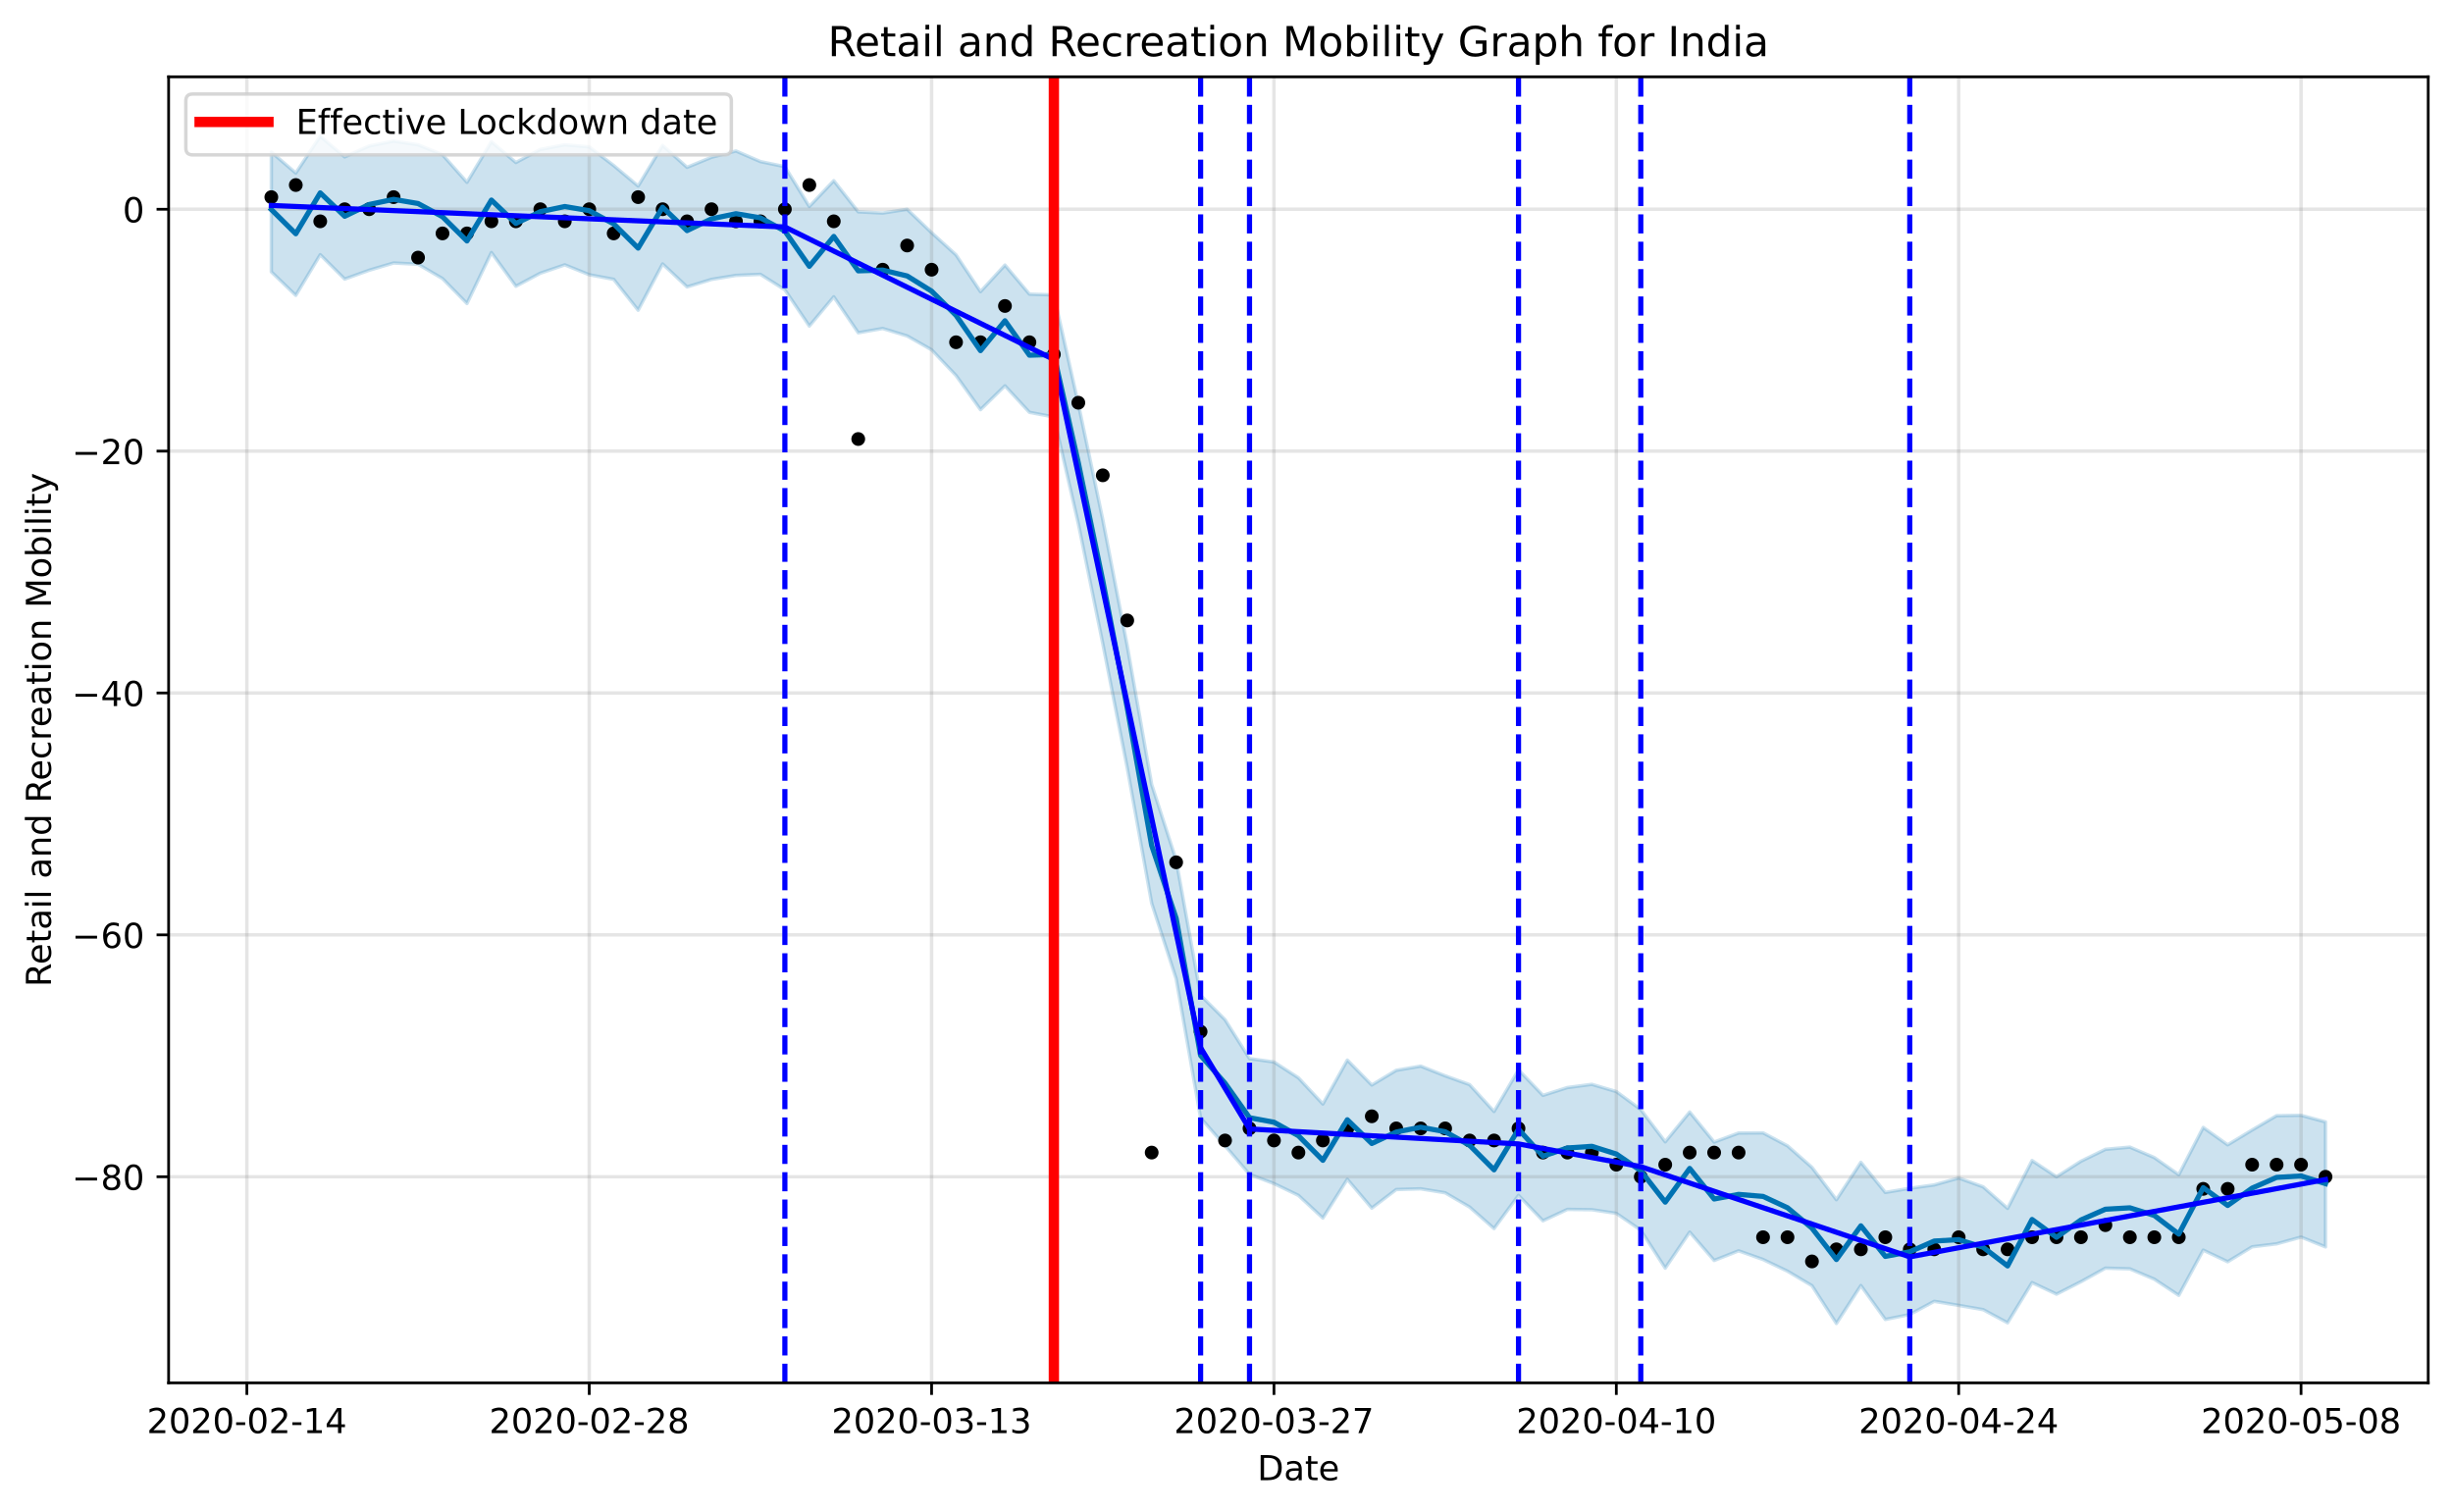 <?xml version="1.0" encoding="utf-8" standalone="no"?>
<!DOCTYPE svg PUBLIC "-//W3C//DTD SVG 1.1//EN"
  "http://www.w3.org/Graphics/SVG/1.1/DTD/svg11.dtd">
<!-- Created with matplotlib (https://matplotlib.org/) -->
<svg height="439.274pt" version="1.1" viewBox="0 0 712.583 439.274" width="712.583pt" xmlns="http://www.w3.org/2000/svg" xmlns:xlink="http://www.w3.org/1999/xlink">
 <defs>
  <style type="text/css">
*{stroke-linecap:butt;stroke-linejoin:round;}
  </style>
 </defs>
 <g id="figure_1">
  <g id="patch_1">
   <path d="M 0 439.274 
L 712.583 439.274 
L 712.583 0 
L 0 0 
z
" style="fill:#ffffff;"/>
  </g>
  <g id="axes_1">
   <g id="patch_2">
    <path d="M 48.983 401.718 
L 705.383 401.718 
L 705.383 22.318 
L 48.983 22.318 
z
" style="fill:#ffffff;"/>
   </g>
   <g id="PolyCollection_1">
    <defs>
     <path d="M 78.819 -395.111 
L 78.819 -360.308 
L 85.923 -353.47 
L 93.027 -365.279 
L 100.131 -358.2 
L 107.235 -360.762 
L 114.339 -362.869 
L 121.443 -362.505 
L 128.546 -358.349 
L 135.65 -351.101 
L 142.754 -365.909 
L 149.858 -356.121 
L 156.962 -359.907 
L 164.066 -362.333 
L 171.17 -359.465 
L 178.274 -358.126 
L 185.378 -349.154 
L 192.482 -362.602 
L 199.585 -355.925 
L 206.689 -358.104 
L 213.793 -359.264 
L 220.897 -359.572 
L 228.001 -355.086 
L 235.105 -344.546 
L 242.209 -353.053 
L 249.313 -342.602 
L 256.417 -343.848 
L 263.52 -341.684 
L 270.624 -337.647 
L 277.728 -330.174 
L 284.832 -320.26 
L 291.936 -327.185 
L 299.04 -319.487 
L 306.144 -318.148 
L 313.248 -287.157 
L 320.352 -252.313 
L 327.456 -216.207 
L 334.559 -176.878 
L 341.663 -154.944 
L 348.767 -114.521 
L 355.871 -106.406 
L 362.975 -98.127 
L 370.079 -95.445 
L 377.183 -92.017 
L 384.287 -85.42 
L 391.391 -96.695 
L 398.495 -88.305 
L 405.598 -93.714 
L 412.702 -93.922 
L 419.806 -92.769 
L 426.91 -88.622 
L 434.014 -82.366 
L 441.118 -92.033 
L 448.222 -84.636 
L 455.326 -87.941 
L 462.43 -87.849 
L 469.533 -86.787 
L 476.637 -81.913 
L 483.741 -70.874 
L 490.845 -81.341 
L 497.949 -73.108 
L 505.053 -75.908 
L 512.157 -73.385 
L 519.261 -69.99 
L 526.365 -65.784 
L 533.469 -54.802 
L 540.572 -65.822 
L 547.676 -55.967 
L 554.78 -57.409 
L 561.884 -61.236 
L 568.988 -60.056 
L 576.092 -58.818 
L 583.196 -54.998 
L 590.3 -66.675 
L 597.404 -63.324 
L 604.507 -66.936 
L 611.611 -70.873 
L 618.715 -70.667 
L 625.819 -67.667 
L 632.923 -62.975 
L 640.027 -76.11 
L 647.131 -72.737 
L 654.235 -77.074 
L 661.339 -77.934 
L 668.443 -79.898 
L 675.546 -77.049 
L 675.546 -113.366 
L 675.546 -113.366 
L 668.443 -115.277 
L 661.339 -115.17 
L 654.235 -111.011 
L 647.131 -106.703 
L 640.027 -111.756 
L 632.923 -98.019 
L 625.819 -103 
L 618.715 -106.04 
L 611.611 -105.398 
L 604.507 -101.94 
L 597.404 -97.414 
L 590.3 -102.138 
L 583.196 -88.24 
L 576.092 -94.504 
L 568.988 -97.058 
L 561.884 -95.058 
L 554.78 -94.078 
L 547.676 -92.878 
L 540.572 -101.618 
L 533.469 -90.762 
L 526.365 -100.148 
L 519.261 -106.408 
L 512.157 -110.176 
L 505.053 -110.137 
L 497.949 -107.502 
L 490.845 -116.234 
L 483.741 -107.58 
L 476.637 -116.942 
L 469.533 -122.169 
L 462.43 -124.275 
L 455.326 -123.347 
L 448.222 -121.075 
L 441.118 -128.478 
L 434.014 -116.387 
L 426.91 -124.192 
L 419.806 -126.746 
L 412.702 -129.57 
L 405.598 -128.348 
L 398.495 -124.081 
L 391.391 -131.317 
L 384.287 -118.56 
L 377.183 -126.167 
L 370.079 -130.764 
L 362.975 -131.754 
L 355.871 -143.053 
L 348.767 -150.139 
L 341.663 -189.444 
L 334.559 -211.365 
L 327.456 -251.689 
L 320.352 -288.33 
L 313.248 -321.927 
L 306.144 -353.599 
L 299.04 -353.831 
L 291.936 -362.272 
L 284.832 -354.548 
L 277.728 -365.231 
L 270.624 -371.675 
L 263.52 -378.48 
L 256.417 -377.386 
L 249.313 -377.742 
L 242.209 -386.788 
L 235.105 -379.296 
L 228.001 -390.863 
L 220.897 -392.341 
L 213.793 -395.417 
L 206.689 -393.598 
L 199.585 -390.665 
L 192.482 -397.034 
L 185.378 -385.235 
L 178.274 -391.189 
L 171.17 -396.61 
L 164.066 -397.213 
L 156.962 -395.871 
L 149.858 -392.066 
L 142.754 -398.114 
L 135.65 -386.316 
L 128.546 -394.332 
L 121.443 -397.224 
L 114.339 -398.303 
L 107.235 -396.874 
L 100.131 -393.693 
L 93.027 -399.711 
L 85.923 -389.001 
L 78.819 -395.111 
z
" id="m983b9ab0ff" style="stroke:#0072b2;stroke-opacity:0.2;"/>
    </defs>
    <g clip-path="url(#pfae4f30269)">
     <use style="fill:#0072b2;fill-opacity:0.2;stroke:#0072b2;stroke-opacity:0.2;" x="0" xlink:href="#m983b9ab0ff" y="439.274"/>
    </g>
   </g>
   <g id="matplotlib.axis_1">
    <g id="xtick_1">
     <g id="line2d_1">
      <path clip-path="url(#pfae4f30269)" d="M 71.715 401.718 
L 71.715 22.318 
" style="fill:none;stroke:#808080;stroke-linecap:square;stroke-opacity:0.2;"/>
     </g>
     <g id="line2d_2">
      <defs>
       <path d="M 0 0 
L 0 3.5 
" id="m0186c9a805" style="stroke:#000000;stroke-width:0.8;"/>
      </defs>
      <g>
       <use style="stroke:#000000;stroke-width:0.8;" x="71.715" xlink:href="#m0186c9a805" y="401.718"/>
      </g>
     </g>
     <g id="text_1">
      <!-- 2020-02-14 -->
      <defs>
       <path d="M 19.188 8.297 
L 53.609 8.297 
L 53.609 0 
L 7.328 0 
L 7.328 8.297 
Q 12.938 14.109 22.625 23.891 
Q 32.328 33.688 34.812 36.531 
Q 39.547 41.844 41.422 45.531 
Q 43.312 49.219 43.312 52.781 
Q 43.312 58.594 39.234 62.25 
Q 35.156 65.922 28.609 65.922 
Q 23.969 65.922 18.812 64.312 
Q 13.672 62.703 7.812 59.422 
L 7.812 69.391 
Q 13.766 71.781 18.938 73 
Q 24.125 74.219 28.422 74.219 
Q 39.75 74.219 46.484 68.547 
Q 53.219 62.891 53.219 53.422 
Q 53.219 48.922 51.531 44.891 
Q 49.859 40.875 45.406 35.406 
Q 44.188 33.984 37.641 27.219 
Q 31.109 20.453 19.188 8.297 
z
" id="DejaVuSans-50"/>
       <path d="M 31.781 66.406 
Q 24.172 66.406 20.328 58.906 
Q 16.5 51.422 16.5 36.375 
Q 16.5 21.391 20.328 13.891 
Q 24.172 6.391 31.781 6.391 
Q 39.453 6.391 43.281 13.891 
Q 47.125 21.391 47.125 36.375 
Q 47.125 51.422 43.281 58.906 
Q 39.453 66.406 31.781 66.406 
z
M 31.781 74.219 
Q 44.047 74.219 50.516 64.516 
Q 56.984 54.828 56.984 36.375 
Q 56.984 17.969 50.516 8.266 
Q 44.047 -1.422 31.781 -1.422 
Q 19.531 -1.422 13.062 8.266 
Q 6.594 17.969 6.594 36.375 
Q 6.594 54.828 13.062 64.516 
Q 19.531 74.219 31.781 74.219 
z
" id="DejaVuSans-48"/>
       <path d="M 4.891 31.391 
L 31.203 31.391 
L 31.203 23.391 
L 4.891 23.391 
z
" id="DejaVuSans-45"/>
       <path d="M 12.406 8.297 
L 28.516 8.297 
L 28.516 63.922 
L 10.984 60.406 
L 10.984 69.391 
L 28.422 72.906 
L 38.281 72.906 
L 38.281 8.297 
L 54.391 8.297 
L 54.391 0 
L 12.406 0 
z
" id="DejaVuSans-49"/>
       <path d="M 37.797 64.312 
L 12.891 25.391 
L 37.797 25.391 
z
M 35.203 72.906 
L 47.609 72.906 
L 47.609 25.391 
L 58.016 25.391 
L 58.016 17.188 
L 47.609 17.188 
L 47.609 0 
L 37.797 0 
L 37.797 17.188 
L 4.891 17.188 
L 4.891 26.703 
z
" id="DejaVuSans-52"/>
      </defs>
      <g transform="translate(42.657 416.317)scale(0.1 -0.1)">
       <use xlink:href="#DejaVuSans-50"/>
       <use x="63.623" xlink:href="#DejaVuSans-48"/>
       <use x="127.246" xlink:href="#DejaVuSans-50"/>
       <use x="190.869" xlink:href="#DejaVuSans-48"/>
       <use x="254.492" xlink:href="#DejaVuSans-45"/>
       <use x="290.576" xlink:href="#DejaVuSans-48"/>
       <use x="354.199" xlink:href="#DejaVuSans-50"/>
       <use x="417.822" xlink:href="#DejaVuSans-45"/>
       <use x="453.906" xlink:href="#DejaVuSans-49"/>
       <use x="517.529" xlink:href="#DejaVuSans-52"/>
      </g>
     </g>
    </g>
    <g id="xtick_2">
     <g id="line2d_3">
      <path clip-path="url(#pfae4f30269)" d="M 171.17 401.718 
L 171.17 22.318 
" style="fill:none;stroke:#808080;stroke-linecap:square;stroke-opacity:0.2;"/>
     </g>
     <g id="line2d_4">
      <g>
       <use style="stroke:#000000;stroke-width:0.8;" x="171.17" xlink:href="#m0186c9a805" y="401.718"/>
      </g>
     </g>
     <g id="text_2">
      <!-- 2020-02-28 -->
      <defs>
       <path d="M 31.781 34.625 
Q 24.75 34.625 20.719 30.859 
Q 16.703 27.094 16.703 20.516 
Q 16.703 13.922 20.719 10.156 
Q 24.75 6.391 31.781 6.391 
Q 38.812 6.391 42.859 10.172 
Q 46.922 13.969 46.922 20.516 
Q 46.922 27.094 42.891 30.859 
Q 38.875 34.625 31.781 34.625 
z
M 21.922 38.812 
Q 15.578 40.375 12.031 44.719 
Q 8.5 49.078 8.5 55.328 
Q 8.5 64.062 14.719 69.141 
Q 20.953 74.219 31.781 74.219 
Q 42.672 74.219 48.875 69.141 
Q 55.078 64.062 55.078 55.328 
Q 55.078 49.078 51.531 44.719 
Q 48 40.375 41.703 38.812 
Q 48.828 37.156 52.797 32.312 
Q 56.781 27.484 56.781 20.516 
Q 56.781 9.906 50.312 4.234 
Q 43.844 -1.422 31.781 -1.422 
Q 19.734 -1.422 13.25 4.234 
Q 6.781 9.906 6.781 20.516 
Q 6.781 27.484 10.781 32.312 
Q 14.797 37.156 21.922 38.812 
z
M 18.312 54.391 
Q 18.312 48.734 21.844 45.562 
Q 25.391 42.391 31.781 42.391 
Q 38.141 42.391 41.719 45.562 
Q 45.312 48.734 45.312 54.391 
Q 45.312 60.062 41.719 63.234 
Q 38.141 66.406 31.781 66.406 
Q 25.391 66.406 21.844 63.234 
Q 18.312 60.062 18.312 54.391 
z
" id="DejaVuSans-56"/>
      </defs>
      <g transform="translate(142.112 416.317)scale(0.1 -0.1)">
       <use xlink:href="#DejaVuSans-50"/>
       <use x="63.623" xlink:href="#DejaVuSans-48"/>
       <use x="127.246" xlink:href="#DejaVuSans-50"/>
       <use x="190.869" xlink:href="#DejaVuSans-48"/>
       <use x="254.492" xlink:href="#DejaVuSans-45"/>
       <use x="290.576" xlink:href="#DejaVuSans-48"/>
       <use x="354.199" xlink:href="#DejaVuSans-50"/>
       <use x="417.822" xlink:href="#DejaVuSans-45"/>
       <use x="453.906" xlink:href="#DejaVuSans-50"/>
       <use x="517.529" xlink:href="#DejaVuSans-56"/>
      </g>
     </g>
    </g>
    <g id="xtick_3">
     <g id="line2d_5">
      <path clip-path="url(#pfae4f30269)" d="M 270.624 401.718 
L 270.624 22.318 
" style="fill:none;stroke:#808080;stroke-linecap:square;stroke-opacity:0.2;"/>
     </g>
     <g id="line2d_6">
      <g>
       <use style="stroke:#000000;stroke-width:0.8;" x="270.624" xlink:href="#m0186c9a805" y="401.718"/>
      </g>
     </g>
     <g id="text_3">
      <!-- 2020-03-13 -->
      <defs>
       <path d="M 40.578 39.312 
Q 47.656 37.797 51.625 33 
Q 55.609 28.219 55.609 21.188 
Q 55.609 10.406 48.188 4.484 
Q 40.766 -1.422 27.094 -1.422 
Q 22.516 -1.422 17.656 -0.516 
Q 12.797 0.391 7.625 2.203 
L 7.625 11.719 
Q 11.719 9.328 16.594 8.109 
Q 21.484 6.891 26.812 6.891 
Q 36.078 6.891 40.938 10.547 
Q 45.797 14.203 45.797 21.188 
Q 45.797 27.641 41.281 31.266 
Q 36.766 34.906 28.719 34.906 
L 20.219 34.906 
L 20.219 43.016 
L 29.109 43.016 
Q 36.375 43.016 40.234 45.922 
Q 44.094 48.828 44.094 54.297 
Q 44.094 59.906 40.109 62.906 
Q 36.141 65.922 28.719 65.922 
Q 24.656 65.922 20.016 65.031 
Q 15.375 64.156 9.812 62.312 
L 9.812 71.094 
Q 15.438 72.656 20.344 73.438 
Q 25.25 74.219 29.594 74.219 
Q 40.828 74.219 47.359 69.109 
Q 53.906 64.016 53.906 55.328 
Q 53.906 49.266 50.438 45.094 
Q 46.969 40.922 40.578 39.312 
z
" id="DejaVuSans-51"/>
      </defs>
      <g transform="translate(241.567 416.317)scale(0.1 -0.1)">
       <use xlink:href="#DejaVuSans-50"/>
       <use x="63.623" xlink:href="#DejaVuSans-48"/>
       <use x="127.246" xlink:href="#DejaVuSans-50"/>
       <use x="190.869" xlink:href="#DejaVuSans-48"/>
       <use x="254.492" xlink:href="#DejaVuSans-45"/>
       <use x="290.576" xlink:href="#DejaVuSans-48"/>
       <use x="354.199" xlink:href="#DejaVuSans-51"/>
       <use x="417.822" xlink:href="#DejaVuSans-45"/>
       <use x="453.906" xlink:href="#DejaVuSans-49"/>
       <use x="517.529" xlink:href="#DejaVuSans-51"/>
      </g>
     </g>
    </g>
    <g id="xtick_4">
     <g id="line2d_7">
      <path clip-path="url(#pfae4f30269)" d="M 370.079 401.718 
L 370.079 22.318 
" style="fill:none;stroke:#808080;stroke-linecap:square;stroke-opacity:0.2;"/>
     </g>
     <g id="line2d_8">
      <g>
       <use style="stroke:#000000;stroke-width:0.8;" x="370.079" xlink:href="#m0186c9a805" y="401.718"/>
      </g>
     </g>
     <g id="text_4">
      <!-- 2020-03-27 -->
      <defs>
       <path d="M 8.203 72.906 
L 55.078 72.906 
L 55.078 68.703 
L 28.609 0 
L 18.312 0 
L 43.219 64.594 
L 8.203 64.594 
z
" id="DejaVuSans-55"/>
      </defs>
      <g transform="translate(341.021 416.317)scale(0.1 -0.1)">
       <use xlink:href="#DejaVuSans-50"/>
       <use x="63.623" xlink:href="#DejaVuSans-48"/>
       <use x="127.246" xlink:href="#DejaVuSans-50"/>
       <use x="190.869" xlink:href="#DejaVuSans-48"/>
       <use x="254.492" xlink:href="#DejaVuSans-45"/>
       <use x="290.576" xlink:href="#DejaVuSans-48"/>
       <use x="354.199" xlink:href="#DejaVuSans-51"/>
       <use x="417.822" xlink:href="#DejaVuSans-45"/>
       <use x="453.906" xlink:href="#DejaVuSans-50"/>
       <use x="517.529" xlink:href="#DejaVuSans-55"/>
      </g>
     </g>
    </g>
    <g id="xtick_5">
     <g id="line2d_9">
      <path clip-path="url(#pfae4f30269)" d="M 469.533 401.718 
L 469.533 22.318 
" style="fill:none;stroke:#808080;stroke-linecap:square;stroke-opacity:0.2;"/>
     </g>
     <g id="line2d_10">
      <g>
       <use style="stroke:#000000;stroke-width:0.8;" x="469.533" xlink:href="#m0186c9a805" y="401.718"/>
      </g>
     </g>
     <g id="text_5">
      <!-- 2020-04-10 -->
      <g transform="translate(440.476 416.317)scale(0.1 -0.1)">
       <use xlink:href="#DejaVuSans-50"/>
       <use x="63.623" xlink:href="#DejaVuSans-48"/>
       <use x="127.246" xlink:href="#DejaVuSans-50"/>
       <use x="190.869" xlink:href="#DejaVuSans-48"/>
       <use x="254.492" xlink:href="#DejaVuSans-45"/>
       <use x="290.576" xlink:href="#DejaVuSans-48"/>
       <use x="354.199" xlink:href="#DejaVuSans-52"/>
       <use x="417.822" xlink:href="#DejaVuSans-45"/>
       <use x="453.906" xlink:href="#DejaVuSans-49"/>
       <use x="517.529" xlink:href="#DejaVuSans-48"/>
      </g>
     </g>
    </g>
    <g id="xtick_6">
     <g id="line2d_11">
      <path clip-path="url(#pfae4f30269)" d="M 568.988 401.718 
L 568.988 22.318 
" style="fill:none;stroke:#808080;stroke-linecap:square;stroke-opacity:0.2;"/>
     </g>
     <g id="line2d_12">
      <g>
       <use style="stroke:#000000;stroke-width:0.8;" x="568.988" xlink:href="#m0186c9a805" y="401.718"/>
      </g>
     </g>
     <g id="text_6">
      <!-- 2020-04-24 -->
      <g transform="translate(539.93 416.317)scale(0.1 -0.1)">
       <use xlink:href="#DejaVuSans-50"/>
       <use x="63.623" xlink:href="#DejaVuSans-48"/>
       <use x="127.246" xlink:href="#DejaVuSans-50"/>
       <use x="190.869" xlink:href="#DejaVuSans-48"/>
       <use x="254.492" xlink:href="#DejaVuSans-45"/>
       <use x="290.576" xlink:href="#DejaVuSans-48"/>
       <use x="354.199" xlink:href="#DejaVuSans-52"/>
       <use x="417.822" xlink:href="#DejaVuSans-45"/>
       <use x="453.906" xlink:href="#DejaVuSans-50"/>
       <use x="517.529" xlink:href="#DejaVuSans-52"/>
      </g>
     </g>
    </g>
    <g id="xtick_7">
     <g id="line2d_13">
      <path clip-path="url(#pfae4f30269)" d="M 668.443 401.718 
L 668.443 22.318 
" style="fill:none;stroke:#808080;stroke-linecap:square;stroke-opacity:0.2;"/>
     </g>
     <g id="line2d_14">
      <g>
       <use style="stroke:#000000;stroke-width:0.8;" x="668.443" xlink:href="#m0186c9a805" y="401.718"/>
      </g>
     </g>
     <g id="text_7">
      <!-- 2020-05-08 -->
      <defs>
       <path d="M 10.797 72.906 
L 49.516 72.906 
L 49.516 64.594 
L 19.828 64.594 
L 19.828 46.734 
Q 21.969 47.469 24.109 47.828 
Q 26.266 48.188 28.422 48.188 
Q 40.625 48.188 47.75 41.5 
Q 54.891 34.812 54.891 23.391 
Q 54.891 11.625 47.562 5.094 
Q 40.234 -1.422 26.906 -1.422 
Q 22.312 -1.422 17.547 -0.641 
Q 12.797 0.141 7.719 1.703 
L 7.719 11.625 
Q 12.109 9.234 16.797 8.062 
Q 21.484 6.891 26.703 6.891 
Q 35.156 6.891 40.078 11.328 
Q 45.016 15.766 45.016 23.391 
Q 45.016 31 40.078 35.438 
Q 35.156 39.891 26.703 39.891 
Q 22.75 39.891 18.812 39.016 
Q 14.891 38.141 10.797 36.281 
z
" id="DejaVuSans-53"/>
      </defs>
      <g transform="translate(639.385 416.317)scale(0.1 -0.1)">
       <use xlink:href="#DejaVuSans-50"/>
       <use x="63.623" xlink:href="#DejaVuSans-48"/>
       <use x="127.246" xlink:href="#DejaVuSans-50"/>
       <use x="190.869" xlink:href="#DejaVuSans-48"/>
       <use x="254.492" xlink:href="#DejaVuSans-45"/>
       <use x="290.576" xlink:href="#DejaVuSans-48"/>
       <use x="354.199" xlink:href="#DejaVuSans-53"/>
       <use x="417.822" xlink:href="#DejaVuSans-45"/>
       <use x="453.906" xlink:href="#DejaVuSans-48"/>
       <use x="517.529" xlink:href="#DejaVuSans-56"/>
      </g>
     </g>
    </g>
    <g id="text_8">
     <!-- Date -->
     <defs>
      <path d="M 19.672 64.797 
L 19.672 8.109 
L 31.594 8.109 
Q 46.688 8.109 53.688 14.938 
Q 60.688 21.781 60.688 36.531 
Q 60.688 51.172 53.688 57.984 
Q 46.688 64.797 31.594 64.797 
z
M 9.812 72.906 
L 30.078 72.906 
Q 51.266 72.906 61.172 64.094 
Q 71.094 55.281 71.094 36.531 
Q 71.094 17.672 61.125 8.828 
Q 51.172 0 30.078 0 
L 9.812 0 
z
" id="DejaVuSans-68"/>
      <path d="M 34.281 27.484 
Q 23.391 27.484 19.188 25 
Q 14.984 22.516 14.984 16.5 
Q 14.984 11.719 18.141 8.906 
Q 21.297 6.109 26.703 6.109 
Q 34.188 6.109 38.703 11.406 
Q 43.219 16.703 43.219 25.484 
L 43.219 27.484 
z
M 52.203 31.203 
L 52.203 0 
L 43.219 0 
L 43.219 8.297 
Q 40.141 3.328 35.547 0.953 
Q 30.953 -1.422 24.312 -1.422 
Q 15.922 -1.422 10.953 3.297 
Q 6 8.016 6 15.922 
Q 6 25.141 12.172 29.828 
Q 18.359 34.516 30.609 34.516 
L 43.219 34.516 
L 43.219 35.406 
Q 43.219 41.609 39.141 45 
Q 35.062 48.391 27.688 48.391 
Q 23 48.391 18.547 47.266 
Q 14.109 46.141 10.016 43.891 
L 10.016 52.203 
Q 14.938 54.109 19.578 55.047 
Q 24.219 56 28.609 56 
Q 40.484 56 46.344 49.844 
Q 52.203 43.703 52.203 31.203 
z
" id="DejaVuSans-97"/>
      <path d="M 18.312 70.219 
L 18.312 54.688 
L 36.812 54.688 
L 36.812 47.703 
L 18.312 47.703 
L 18.312 18.016 
Q 18.312 11.328 20.141 9.422 
Q 21.969 7.516 27.594 7.516 
L 36.812 7.516 
L 36.812 0 
L 27.594 0 
Q 17.188 0 13.234 3.875 
Q 9.281 7.766 9.281 18.016 
L 9.281 47.703 
L 2.688 47.703 
L 2.688 54.688 
L 9.281 54.688 
L 9.281 70.219 
z
" id="DejaVuSans-116"/>
      <path d="M 56.203 29.594 
L 56.203 25.203 
L 14.891 25.203 
Q 15.484 15.922 20.484 11.062 
Q 25.484 6.203 34.422 6.203 
Q 39.594 6.203 44.453 7.469 
Q 49.312 8.734 54.109 11.281 
L 54.109 2.781 
Q 49.266 0.734 44.188 -0.344 
Q 39.109 -1.422 33.891 -1.422 
Q 20.797 -1.422 13.156 6.188 
Q 5.516 13.812 5.516 26.812 
Q 5.516 40.234 12.766 48.109 
Q 20.016 56 32.328 56 
Q 43.359 56 49.781 48.891 
Q 56.203 41.797 56.203 29.594 
z
M 47.219 32.234 
Q 47.125 39.594 43.094 43.984 
Q 39.062 48.391 32.422 48.391 
Q 24.906 48.391 20.391 44.141 
Q 15.875 39.891 15.188 32.172 
z
" id="DejaVuSans-101"/>
     </defs>
     <g transform="translate(365.232 429.995)scale(0.1 -0.1)">
      <use xlink:href="#DejaVuSans-68"/>
      <use x="77.002" xlink:href="#DejaVuSans-97"/>
      <use x="138.281" xlink:href="#DejaVuSans-116"/>
      <use x="177.49" xlink:href="#DejaVuSans-101"/>
     </g>
    </g>
   </g>
   <g id="matplotlib.axis_2">
    <g id="ytick_1">
     <g id="line2d_15">
      <path clip-path="url(#pfae4f30269)" d="M 48.983 341.851 
L 705.383 341.851 
" style="fill:none;stroke:#808080;stroke-linecap:square;stroke-opacity:0.2;"/>
     </g>
     <g id="line2d_16">
      <defs>
       <path d="M 0 0 
L -3.5 0 
" id="mcf7c04d3ff" style="stroke:#000000;stroke-width:0.8;"/>
      </defs>
      <g>
       <use style="stroke:#000000;stroke-width:0.8;" x="48.983" xlink:href="#mcf7c04d3ff" y="341.851"/>
      </g>
     </g>
     <g id="text_9">
      <!-- −80 -->
      <defs>
       <path d="M 10.594 35.5 
L 73.188 35.5 
L 73.188 27.203 
L 10.594 27.203 
z
" id="DejaVuSans-8722"/>
      </defs>
      <g transform="translate(20.878 345.65)scale(0.1 -0.1)">
       <use xlink:href="#DejaVuSans-8722"/>
       <use x="83.789" xlink:href="#DejaVuSans-56"/>
       <use x="147.412" xlink:href="#DejaVuSans-48"/>
      </g>
     </g>
    </g>
    <g id="ytick_2">
     <g id="line2d_17">
      <path clip-path="url(#pfae4f30269)" d="M 48.983 271.583 
L 705.383 271.583 
" style="fill:none;stroke:#808080;stroke-linecap:square;stroke-opacity:0.2;"/>
     </g>
     <g id="line2d_18">
      <g>
       <use style="stroke:#000000;stroke-width:0.8;" x="48.983" xlink:href="#mcf7c04d3ff" y="271.583"/>
      </g>
     </g>
     <g id="text_10">
      <!-- −60 -->
      <defs>
       <path d="M 33.016 40.375 
Q 26.375 40.375 22.484 35.828 
Q 18.609 31.297 18.609 23.391 
Q 18.609 15.531 22.484 10.953 
Q 26.375 6.391 33.016 6.391 
Q 39.656 6.391 43.531 10.953 
Q 47.406 15.531 47.406 23.391 
Q 47.406 31.297 43.531 35.828 
Q 39.656 40.375 33.016 40.375 
z
M 52.594 71.297 
L 52.594 62.312 
Q 48.875 64.062 45.094 64.984 
Q 41.312 65.922 37.594 65.922 
Q 27.828 65.922 22.672 59.328 
Q 17.531 52.734 16.797 39.406 
Q 19.672 43.656 24.016 45.922 
Q 28.375 48.188 33.594 48.188 
Q 44.578 48.188 50.953 41.516 
Q 57.328 34.859 57.328 23.391 
Q 57.328 12.156 50.688 5.359 
Q 44.047 -1.422 33.016 -1.422 
Q 20.359 -1.422 13.672 8.266 
Q 6.984 17.969 6.984 36.375 
Q 6.984 53.656 15.188 63.938 
Q 23.391 74.219 37.203 74.219 
Q 40.922 74.219 44.703 73.484 
Q 48.484 72.75 52.594 71.297 
z
" id="DejaVuSans-54"/>
      </defs>
      <g transform="translate(20.878 275.383)scale(0.1 -0.1)">
       <use xlink:href="#DejaVuSans-8722"/>
       <use x="83.789" xlink:href="#DejaVuSans-54"/>
       <use x="147.412" xlink:href="#DejaVuSans-48"/>
      </g>
     </g>
    </g>
    <g id="ytick_3">
     <g id="line2d_19">
      <path clip-path="url(#pfae4f30269)" d="M 48.983 201.316 
L 705.383 201.316 
" style="fill:none;stroke:#808080;stroke-linecap:square;stroke-opacity:0.2;"/>
     </g>
     <g id="line2d_20">
      <g>
       <use style="stroke:#000000;stroke-width:0.8;" x="48.983" xlink:href="#mcf7c04d3ff" y="201.316"/>
      </g>
     </g>
     <g id="text_11">
      <!-- −40 -->
      <g transform="translate(20.878 205.115)scale(0.1 -0.1)">
       <use xlink:href="#DejaVuSans-8722"/>
       <use x="83.789" xlink:href="#DejaVuSans-52"/>
       <use x="147.412" xlink:href="#DejaVuSans-48"/>
      </g>
     </g>
    </g>
    <g id="ytick_4">
     <g id="line2d_21">
      <path clip-path="url(#pfae4f30269)" d="M 48.983 131.048 
L 705.383 131.048 
" style="fill:none;stroke:#808080;stroke-linecap:square;stroke-opacity:0.2;"/>
     </g>
     <g id="line2d_22">
      <g>
       <use style="stroke:#000000;stroke-width:0.8;" x="48.983" xlink:href="#mcf7c04d3ff" y="131.048"/>
      </g>
     </g>
     <g id="text_12">
      <!-- −20 -->
      <g transform="translate(20.878 134.847)scale(0.1 -0.1)">
       <use xlink:href="#DejaVuSans-8722"/>
       <use x="83.789" xlink:href="#DejaVuSans-50"/>
       <use x="147.412" xlink:href="#DejaVuSans-48"/>
      </g>
     </g>
    </g>
    <g id="ytick_5">
     <g id="line2d_23">
      <path clip-path="url(#pfae4f30269)" d="M 48.983 60.78 
L 705.383 60.78 
" style="fill:none;stroke:#808080;stroke-linecap:square;stroke-opacity:0.2;"/>
     </g>
     <g id="line2d_24">
      <g>
       <use style="stroke:#000000;stroke-width:0.8;" x="48.983" xlink:href="#mcf7c04d3ff" y="60.78"/>
      </g>
     </g>
     <g id="text_13">
      <!-- 0 -->
      <g transform="translate(35.62 64.579)scale(0.1 -0.1)">
       <use xlink:href="#DejaVuSans-48"/>
      </g>
     </g>
    </g>
    <g id="text_14">
     <!-- Retail and Recreation Mobility -->
     <defs>
      <path d="M 44.391 34.188 
Q 47.562 33.109 50.562 29.594 
Q 53.562 26.078 56.594 19.922 
L 66.609 0 
L 56 0 
L 46.688 18.703 
Q 43.062 26.031 39.672 28.422 
Q 36.281 30.812 30.422 30.812 
L 19.672 30.812 
L 19.672 0 
L 9.812 0 
L 9.812 72.906 
L 32.078 72.906 
Q 44.578 72.906 50.734 67.672 
Q 56.891 62.453 56.891 51.906 
Q 56.891 45.016 53.688 40.469 
Q 50.484 35.938 44.391 34.188 
z
M 19.672 64.797 
L 19.672 38.922 
L 32.078 38.922 
Q 39.203 38.922 42.844 42.219 
Q 46.484 45.516 46.484 51.906 
Q 46.484 58.297 42.844 61.547 
Q 39.203 64.797 32.078 64.797 
z
" id="DejaVuSans-82"/>
      <path d="M 9.422 54.688 
L 18.406 54.688 
L 18.406 0 
L 9.422 0 
z
M 9.422 75.984 
L 18.406 75.984 
L 18.406 64.594 
L 9.422 64.594 
z
" id="DejaVuSans-105"/>
      <path d="M 9.422 75.984 
L 18.406 75.984 
L 18.406 0 
L 9.422 0 
z
" id="DejaVuSans-108"/>
      <path id="DejaVuSans-32"/>
      <path d="M 54.891 33.016 
L 54.891 0 
L 45.906 0 
L 45.906 32.719 
Q 45.906 40.484 42.875 44.328 
Q 39.844 48.188 33.797 48.188 
Q 26.516 48.188 22.312 43.547 
Q 18.109 38.922 18.109 30.906 
L 18.109 0 
L 9.078 0 
L 9.078 54.688 
L 18.109 54.688 
L 18.109 46.188 
Q 21.344 51.125 25.703 53.562 
Q 30.078 56 35.797 56 
Q 45.219 56 50.047 50.172 
Q 54.891 44.344 54.891 33.016 
z
" id="DejaVuSans-110"/>
      <path d="M 45.406 46.391 
L 45.406 75.984 
L 54.391 75.984 
L 54.391 0 
L 45.406 0 
L 45.406 8.203 
Q 42.578 3.328 38.25 0.953 
Q 33.938 -1.422 27.875 -1.422 
Q 17.969 -1.422 11.734 6.484 
Q 5.516 14.406 5.516 27.297 
Q 5.516 40.188 11.734 48.094 
Q 17.969 56 27.875 56 
Q 33.938 56 38.25 53.625 
Q 42.578 51.266 45.406 46.391 
z
M 14.797 27.297 
Q 14.797 17.391 18.875 11.75 
Q 22.953 6.109 30.078 6.109 
Q 37.203 6.109 41.297 11.75 
Q 45.406 17.391 45.406 27.297 
Q 45.406 37.203 41.297 42.844 
Q 37.203 48.484 30.078 48.484 
Q 22.953 48.484 18.875 42.844 
Q 14.797 37.203 14.797 27.297 
z
" id="DejaVuSans-100"/>
      <path d="M 48.781 52.594 
L 48.781 44.188 
Q 44.969 46.297 41.141 47.344 
Q 37.312 48.391 33.406 48.391 
Q 24.656 48.391 19.812 42.844 
Q 14.984 37.312 14.984 27.297 
Q 14.984 17.281 19.812 11.734 
Q 24.656 6.203 33.406 6.203 
Q 37.312 6.203 41.141 7.25 
Q 44.969 8.297 48.781 10.406 
L 48.781 2.094 
Q 45.016 0.344 40.984 -0.531 
Q 36.969 -1.422 32.422 -1.422 
Q 20.062 -1.422 12.781 6.344 
Q 5.516 14.109 5.516 27.297 
Q 5.516 40.672 12.859 48.328 
Q 20.219 56 33.016 56 
Q 37.156 56 41.109 55.141 
Q 45.062 54.297 48.781 52.594 
z
" id="DejaVuSans-99"/>
      <path d="M 41.109 46.297 
Q 39.594 47.172 37.812 47.578 
Q 36.031 48 33.891 48 
Q 26.266 48 22.188 43.047 
Q 18.109 38.094 18.109 28.812 
L 18.109 0 
L 9.078 0 
L 9.078 54.688 
L 18.109 54.688 
L 18.109 46.188 
Q 20.953 51.172 25.484 53.578 
Q 30.031 56 36.531 56 
Q 37.453 56 38.578 55.875 
Q 39.703 55.766 41.062 55.516 
z
" id="DejaVuSans-114"/>
      <path d="M 30.609 48.391 
Q 23.391 48.391 19.188 42.75 
Q 14.984 37.109 14.984 27.297 
Q 14.984 17.484 19.156 11.844 
Q 23.344 6.203 30.609 6.203 
Q 37.797 6.203 41.984 11.859 
Q 46.188 17.531 46.188 27.297 
Q 46.188 37.016 41.984 42.703 
Q 37.797 48.391 30.609 48.391 
z
M 30.609 56 
Q 42.328 56 49.016 48.375 
Q 55.719 40.766 55.719 27.297 
Q 55.719 13.875 49.016 6.219 
Q 42.328 -1.422 30.609 -1.422 
Q 18.844 -1.422 12.172 6.219 
Q 5.516 13.875 5.516 27.297 
Q 5.516 40.766 12.172 48.375 
Q 18.844 56 30.609 56 
z
" id="DejaVuSans-111"/>
      <path d="M 9.812 72.906 
L 24.516 72.906 
L 43.109 23.297 
L 61.812 72.906 
L 76.516 72.906 
L 76.516 0 
L 66.891 0 
L 66.891 64.016 
L 48.094 14.016 
L 38.188 14.016 
L 19.391 64.016 
L 19.391 0 
L 9.812 0 
z
" id="DejaVuSans-77"/>
      <path d="M 48.688 27.297 
Q 48.688 37.203 44.609 42.844 
Q 40.531 48.484 33.406 48.484 
Q 26.266 48.484 22.188 42.844 
Q 18.109 37.203 18.109 27.297 
Q 18.109 17.391 22.188 11.75 
Q 26.266 6.109 33.406 6.109 
Q 40.531 6.109 44.609 11.75 
Q 48.688 17.391 48.688 27.297 
z
M 18.109 46.391 
Q 20.953 51.266 25.266 53.625 
Q 29.594 56 35.594 56 
Q 45.562 56 51.781 48.094 
Q 58.016 40.188 58.016 27.297 
Q 58.016 14.406 51.781 6.484 
Q 45.562 -1.422 35.594 -1.422 
Q 29.594 -1.422 25.266 0.953 
Q 20.953 3.328 18.109 8.203 
L 18.109 0 
L 9.078 0 
L 9.078 75.984 
L 18.109 75.984 
z
" id="DejaVuSans-98"/>
      <path d="M 32.172 -5.078 
Q 28.375 -14.844 24.75 -17.812 
Q 21.141 -20.797 15.094 -20.797 
L 7.906 -20.797 
L 7.906 -13.281 
L 13.188 -13.281 
Q 16.891 -13.281 18.938 -11.516 
Q 21 -9.766 23.484 -3.219 
L 25.094 0.875 
L 2.984 54.688 
L 12.5 54.688 
L 29.594 11.922 
L 46.688 54.688 
L 56.203 54.688 
z
" id="DejaVuSans-121"/>
     </defs>
     <g transform="translate(14.798 286.691)rotate(-90)scale(0.1 -0.1)">
      <use xlink:href="#DejaVuSans-82"/>
      <use x="64.982" xlink:href="#DejaVuSans-101"/>
      <use x="126.506" xlink:href="#DejaVuSans-116"/>
      <use x="165.715" xlink:href="#DejaVuSans-97"/>
      <use x="226.994" xlink:href="#DejaVuSans-105"/>
      <use x="254.777" xlink:href="#DejaVuSans-108"/>
      <use x="282.561" xlink:href="#DejaVuSans-32"/>
      <use x="314.348" xlink:href="#DejaVuSans-97"/>
      <use x="375.627" xlink:href="#DejaVuSans-110"/>
      <use x="439.006" xlink:href="#DejaVuSans-100"/>
      <use x="502.482" xlink:href="#DejaVuSans-32"/>
      <use x="534.27" xlink:href="#DejaVuSans-82"/>
      <use x="599.252" xlink:href="#DejaVuSans-101"/>
      <use x="660.775" xlink:href="#DejaVuSans-99"/>
      <use x="715.756" xlink:href="#DejaVuSans-114"/>
      <use x="754.619" xlink:href="#DejaVuSans-101"/>
      <use x="816.143" xlink:href="#DejaVuSans-97"/>
      <use x="877.422" xlink:href="#DejaVuSans-116"/>
      <use x="916.631" xlink:href="#DejaVuSans-105"/>
      <use x="944.414" xlink:href="#DejaVuSans-111"/>
      <use x="1005.596" xlink:href="#DejaVuSans-110"/>
      <use x="1068.975" xlink:href="#DejaVuSans-32"/>
      <use x="1100.762" xlink:href="#DejaVuSans-77"/>
      <use x="1187.041" xlink:href="#DejaVuSans-111"/>
      <use x="1248.223" xlink:href="#DejaVuSans-98"/>
      <use x="1311.699" xlink:href="#DejaVuSans-105"/>
      <use x="1339.482" xlink:href="#DejaVuSans-108"/>
      <use x="1367.266" xlink:href="#DejaVuSans-105"/>
      <use x="1395.049" xlink:href="#DejaVuSans-116"/>
      <use x="1434.258" xlink:href="#DejaVuSans-121"/>
     </g>
    </g>
   </g>
   <g id="line2d_25">
    <defs>
     <path d="M 0 1.5 
C 0.398 1.5 0.779 1.342 1.061 1.061 
C 1.342 0.779 1.5 0.398 1.5 0 
C 1.5 -0.398 1.342 -0.779 1.061 -1.061 
C 0.779 -1.342 0.398 -1.5 0 -1.5 
C -0.398 -1.5 -0.779 -1.342 -1.061 -1.061 
C -1.342 -0.779 -1.5 -0.398 -1.5 0 
C -1.5 0.398 -1.342 0.779 -1.061 1.061 
C -0.779 1.342 -0.398 1.5 0 1.5 
z
" id="m63070184ee" style="stroke:#000000;"/>
    </defs>
    <g clip-path="url(#pfae4f30269)">
     <use style="stroke:#000000;" x="78.819" xlink:href="#m63070184ee" y="57.267"/>
     <use style="stroke:#000000;" x="85.923" xlink:href="#m63070184ee" y="53.753"/>
     <use style="stroke:#000000;" x="93.027" xlink:href="#m63070184ee" y="64.293"/>
     <use style="stroke:#000000;" x="100.131" xlink:href="#m63070184ee" y="60.78"/>
     <use style="stroke:#000000;" x="107.235" xlink:href="#m63070184ee" y="60.78"/>
     <use style="stroke:#000000;" x="114.339" xlink:href="#m63070184ee" y="57.267"/>
     <use style="stroke:#000000;" x="121.443" xlink:href="#m63070184ee" y="74.834"/>
     <use style="stroke:#000000;" x="128.546" xlink:href="#m63070184ee" y="67.807"/>
     <use style="stroke:#000000;" x="135.65" xlink:href="#m63070184ee" y="67.807"/>
     <use style="stroke:#000000;" x="142.754" xlink:href="#m63070184ee" y="64.293"/>
     <use style="stroke:#000000;" x="149.858" xlink:href="#m63070184ee" y="64.293"/>
     <use style="stroke:#000000;" x="156.962" xlink:href="#m63070184ee" y="60.78"/>
     <use style="stroke:#000000;" x="164.066" xlink:href="#m63070184ee" y="64.293"/>
     <use style="stroke:#000000;" x="171.17" xlink:href="#m63070184ee" y="60.78"/>
     <use style="stroke:#000000;" x="178.274" xlink:href="#m63070184ee" y="67.807"/>
     <use style="stroke:#000000;" x="185.378" xlink:href="#m63070184ee" y="57.267"/>
     <use style="stroke:#000000;" x="192.482" xlink:href="#m63070184ee" y="60.78"/>
     <use style="stroke:#000000;" x="199.585" xlink:href="#m63070184ee" y="64.293"/>
     <use style="stroke:#000000;" x="206.689" xlink:href="#m63070184ee" y="60.78"/>
     <use style="stroke:#000000;" x="213.793" xlink:href="#m63070184ee" y="64.293"/>
     <use style="stroke:#000000;" x="220.897" xlink:href="#m63070184ee" y="64.293"/>
     <use style="stroke:#000000;" x="228.001" xlink:href="#m63070184ee" y="60.78"/>
     <use style="stroke:#000000;" x="235.105" xlink:href="#m63070184ee" y="53.753"/>
     <use style="stroke:#000000;" x="242.209" xlink:href="#m63070184ee" y="64.293"/>
     <use style="stroke:#000000;" x="249.313" xlink:href="#m63070184ee" y="127.534"/>
     <use style="stroke:#000000;" x="256.417" xlink:href="#m63070184ee" y="78.347"/>
     <use style="stroke:#000000;" x="263.52" xlink:href="#m63070184ee" y="71.32"/>
     <use style="stroke:#000000;" x="270.624" xlink:href="#m63070184ee" y="78.347"/>
     <use style="stroke:#000000;" x="277.728" xlink:href="#m63070184ee" y="99.427"/>
     <use style="stroke:#000000;" x="284.832" xlink:href="#m63070184ee" y="99.427"/>
     <use style="stroke:#000000;" x="291.936" xlink:href="#m63070184ee" y="88.887"/>
     <use style="stroke:#000000;" x="299.04" xlink:href="#m63070184ee" y="99.427"/>
     <use style="stroke:#000000;" x="306.144" xlink:href="#m63070184ee" y="102.941"/>
     <use style="stroke:#000000;" x="313.248" xlink:href="#m63070184ee" y="116.994"/>
     <use style="stroke:#000000;" x="320.352" xlink:href="#m63070184ee" y="138.075"/>
     <use style="stroke:#000000;" x="327.456" xlink:href="#m63070184ee" y="180.235"/>
     <use style="stroke:#000000;" x="334.559" xlink:href="#m63070184ee" y="334.824"/>
     <use style="stroke:#000000;" x="341.663" xlink:href="#m63070184ee" y="250.503"/>
     <use style="stroke:#000000;" x="348.767" xlink:href="#m63070184ee" y="299.691"/>
     <use style="stroke:#000000;" x="355.871" xlink:href="#m63070184ee" y="331.311"/>
     <use style="stroke:#000000;" x="362.975" xlink:href="#m63070184ee" y="327.798"/>
     <use style="stroke:#000000;" x="370.079" xlink:href="#m63070184ee" y="331.311"/>
     <use style="stroke:#000000;" x="377.183" xlink:href="#m63070184ee" y="334.824"/>
     <use style="stroke:#000000;" x="384.287" xlink:href="#m63070184ee" y="331.311"/>
     <use style="stroke:#000000;" x="391.391" xlink:href="#m63070184ee" y="327.798"/>
     <use style="stroke:#000000;" x="398.495" xlink:href="#m63070184ee" y="324.284"/>
     <use style="stroke:#000000;" x="405.598" xlink:href="#m63070184ee" y="327.798"/>
     <use style="stroke:#000000;" x="412.702" xlink:href="#m63070184ee" y="327.798"/>
     <use style="stroke:#000000;" x="419.806" xlink:href="#m63070184ee" y="327.798"/>
     <use style="stroke:#000000;" x="426.91" xlink:href="#m63070184ee" y="331.311"/>
     <use style="stroke:#000000;" x="434.014" xlink:href="#m63070184ee" y="331.311"/>
     <use style="stroke:#000000;" x="441.118" xlink:href="#m63070184ee" y="327.798"/>
     <use style="stroke:#000000;" x="448.222" xlink:href="#m63070184ee" y="334.824"/>
     <use style="stroke:#000000;" x="455.326" xlink:href="#m63070184ee" y="334.824"/>
     <use style="stroke:#000000;" x="462.43" xlink:href="#m63070184ee" y="334.824"/>
     <use style="stroke:#000000;" x="469.533" xlink:href="#m63070184ee" y="338.338"/>
     <use style="stroke:#000000;" x="476.637" xlink:href="#m63070184ee" y="341.851"/>
     <use style="stroke:#000000;" x="483.741" xlink:href="#m63070184ee" y="338.338"/>
     <use style="stroke:#000000;" x="490.845" xlink:href="#m63070184ee" y="334.824"/>
     <use style="stroke:#000000;" x="497.949" xlink:href="#m63070184ee" y="334.824"/>
     <use style="stroke:#000000;" x="505.053" xlink:href="#m63070184ee" y="334.824"/>
     <use style="stroke:#000000;" x="512.157" xlink:href="#m63070184ee" y="359.418"/>
     <use style="stroke:#000000;" x="519.261" xlink:href="#m63070184ee" y="359.418"/>
     <use style="stroke:#000000;" x="526.365" xlink:href="#m63070184ee" y="366.445"/>
     <use style="stroke:#000000;" x="533.469" xlink:href="#m63070184ee" y="362.932"/>
     <use style="stroke:#000000;" x="540.572" xlink:href="#m63070184ee" y="362.932"/>
     <use style="stroke:#000000;" x="547.676" xlink:href="#m63070184ee" y="359.418"/>
     <use style="stroke:#000000;" x="554.78" xlink:href="#m63070184ee" y="362.932"/>
     <use style="stroke:#000000;" x="561.884" xlink:href="#m63070184ee" y="362.932"/>
     <use style="stroke:#000000;" x="568.988" xlink:href="#m63070184ee" y="359.418"/>
     <use style="stroke:#000000;" x="576.092" xlink:href="#m63070184ee" y="362.932"/>
     <use style="stroke:#000000;" x="583.196" xlink:href="#m63070184ee" y="362.932"/>
     <use style="stroke:#000000;" x="590.3" xlink:href="#m63070184ee" y="359.418"/>
     <use style="stroke:#000000;" x="597.404" xlink:href="#m63070184ee" y="359.418"/>
     <use style="stroke:#000000;" x="604.507" xlink:href="#m63070184ee" y="359.418"/>
     <use style="stroke:#000000;" x="611.611" xlink:href="#m63070184ee" y="355.905"/>
     <use style="stroke:#000000;" x="618.715" xlink:href="#m63070184ee" y="359.418"/>
     <use style="stroke:#000000;" x="625.819" xlink:href="#m63070184ee" y="359.418"/>
     <use style="stroke:#000000;" x="632.923" xlink:href="#m63070184ee" y="359.418"/>
     <use style="stroke:#000000;" x="640.027" xlink:href="#m63070184ee" y="345.365"/>
     <use style="stroke:#000000;" x="647.131" xlink:href="#m63070184ee" y="345.365"/>
     <use style="stroke:#000000;" x="654.235" xlink:href="#m63070184ee" y="338.338"/>
     <use style="stroke:#000000;" x="661.339" xlink:href="#m63070184ee" y="338.338"/>
     <use style="stroke:#000000;" x="668.443" xlink:href="#m63070184ee" y="338.338"/>
     <use style="stroke:#000000;" x="675.546" xlink:href="#m63070184ee" y="341.851"/>
    </g>
   </g>
   <g id="line2d_26">
    <path clip-path="url(#pfae4f30269)" d="M 78.819 60.865 
L 85.923 67.9 
L 93.027 56.033 
L 100.131 62.826 
L 107.235 59.407 
L 114.339 57.911 
L 121.443 59.121 
L 128.546 62.96 
L 135.65 69.995 
L 142.754 58.124 
L 149.858 64.913 
L 156.962 61.492 
L 164.066 59.993 
L 171.17 61.201 
L 178.274 65.038 
L 185.378 72.07 
L 192.482 60.199 
L 199.585 66.99 
L 206.689 63.569 
L 213.793 62.071 
L 220.897 63.281 
L 228.001 67.118 
L 235.105 77.354 
L 242.209 68.686 
L 249.313 78.679 
L 256.417 78.461 
L 263.52 80.166 
L 270.624 84.578 
L 277.728 91.618 
L 284.832 101.855 
L 291.936 93.188 
L 299.04 103.183 
L 306.144 102.966 
L 313.248 134.489 
L 320.352 168.721 
L 327.456 205.58 
L 334.559 245.635 
L 341.663 266.787 
L 348.767 306.599 
L 355.871 314.685 
L 362.975 324.694 
L 370.079 326.001 
L 377.183 329.936 
L 384.287 337.067 
L 391.391 325.294 
L 398.495 332.182 
L 405.598 328.859 
L 412.702 327.459 
L 419.806 328.766 
L 426.91 332.701 
L 434.014 339.832 
L 441.118 328.06 
L 448.222 335.874 
L 455.326 333.477 
L 462.43 333.003 
L 469.533 335.238 
L 476.637 340.1 
L 483.741 349.218 
L 490.845 339.431 
L 497.949 348.306 
L 505.053 346.97 
L 512.157 347.557 
L 519.261 350.851 
L 526.365 356.773 
L 533.469 365.891 
L 540.572 356.104 
L 547.676 364.979 
L 554.78 363.642 
L 561.884 360.526 
L 568.988 360.117 
L 576.092 362.336 
L 583.196 367.751 
L 590.3 354.262 
L 597.404 359.434 
L 604.507 354.395 
L 611.611 351.279 
L 618.715 350.87 
L 625.819 353.089 
L 632.923 358.504 
L 640.027 345.016 
L 647.131 350.188 
L 654.235 345.149 
L 661.339 342.032 
L 668.443 341.623 
L 675.546 343.842 
" style="fill:none;stroke:#0072b2;stroke-linecap:square;stroke-width:1.5;"/>
   </g>
   <g id="line2d_27">
    <path clip-path="url(#pfae4f30269)" d="M 78.819 59.681 
L 85.923 59.981 
L 93.027 60.281 
L 100.131 60.581 
L 107.235 60.88 
L 114.339 61.179 
L 121.443 61.478 
L 128.546 61.777 
L 135.65 62.076 
L 142.754 62.372 
L 149.858 62.669 
L 156.962 62.965 
L 164.066 63.262 
L 171.17 63.558 
L 178.274 63.855 
L 185.378 64.151 
L 192.482 64.448 
L 199.585 64.745 
L 206.689 65.042 
L 213.793 65.34 
L 220.897 65.637 
L 228.001 65.935 
L 235.105 69.435 
L 242.209 72.935 
L 249.313 76.435 
L 256.417 79.934 
L 263.52 83.434 
L 270.624 86.934 
L 277.728 90.435 
L 284.832 93.936 
L 291.936 97.437 
L 299.04 100.938 
L 306.144 104.439 
L 313.248 137.758 
L 320.352 171.077 
L 327.456 204.397 
L 334.559 237.716 
L 341.663 271.035 
L 348.767 304.354 
L 355.871 316.159 
L 362.975 327.963 
L 370.079 328.358 
L 377.183 328.753 
L 384.287 329.148 
L 391.391 329.543 
L 398.495 329.938 
L 405.598 330.333 
L 412.702 330.728 
L 419.806 331.123 
L 426.91 331.518 
L 434.014 331.913 
L 441.118 332.308 
L 448.222 333.629 
L 455.326 334.95 
L 462.43 336.271 
L 469.533 337.594 
L 476.637 338.917 
L 483.741 341.299 
L 490.845 343.68 
L 497.949 346.061 
L 505.053 348.443 
L 512.157 350.825 
L 519.261 353.207 
L 526.365 355.589 
L 533.469 357.972 
L 540.572 360.353 
L 547.676 362.734 
L 554.78 365.115 
L 561.884 363.794 
L 568.988 362.473 
L 576.092 361.153 
L 583.196 359.832 
L 590.3 358.511 
L 597.404 357.19 
L 604.507 355.869 
L 611.611 354.548 
L 618.715 353.227 
L 625.819 351.906 
L 632.923 350.585 
L 640.027 349.264 
L 647.131 347.943 
L 654.235 346.622 
L 661.339 345.301 
L 668.443 343.98 
L 675.546 342.659 
" style="fill:none;stroke:#0000ff;stroke-linecap:square;stroke-width:1.5;"/>
   </g>
   <g id="line2d_28">
    <path clip-path="url(#pfae4f30269)" d="M 228.001 401.718 
L 228.001 22.318 
" style="fill:none;stroke:#0000ff;stroke-dasharray:5.55,2.4;stroke-dashoffset:0;stroke-width:1.5;"/>
   </g>
   <g id="line2d_29">
    <path clip-path="url(#pfae4f30269)" d="M 306.144 401.718 
L 306.144 22.318 
" style="fill:none;stroke:#0000ff;stroke-dasharray:5.55,2.4;stroke-dashoffset:0;stroke-width:1.5;"/>
   </g>
   <g id="line2d_30">
    <path clip-path="url(#pfae4f30269)" d="M 348.767 401.718 
L 348.767 22.318 
" style="fill:none;stroke:#0000ff;stroke-dasharray:5.55,2.4;stroke-dashoffset:0;stroke-width:1.5;"/>
   </g>
   <g id="line2d_31">
    <path clip-path="url(#pfae4f30269)" d="M 362.975 401.718 
L 362.975 22.318 
" style="fill:none;stroke:#0000ff;stroke-dasharray:5.55,2.4;stroke-dashoffset:0;stroke-width:1.5;"/>
   </g>
   <g id="line2d_32">
    <path clip-path="url(#pfae4f30269)" d="M 441.118 401.718 
L 441.118 22.318 
" style="fill:none;stroke:#0000ff;stroke-dasharray:5.55,2.4;stroke-dashoffset:0;stroke-width:1.5;"/>
   </g>
   <g id="line2d_33">
    <path clip-path="url(#pfae4f30269)" d="M 476.637 401.718 
L 476.637 22.318 
" style="fill:none;stroke:#0000ff;stroke-dasharray:5.55,2.4;stroke-dashoffset:0;stroke-width:1.5;"/>
   </g>
   <g id="line2d_34">
    <path clip-path="url(#pfae4f30269)" d="M 554.78 401.718 
L 554.78 22.318 
" style="fill:none;stroke:#0000ff;stroke-dasharray:5.55,2.4;stroke-dashoffset:0;stroke-width:1.5;"/>
   </g>
   <g id="line2d_35">
    <path clip-path="url(#pfae4f30269)" d="M 306.144 401.718 
L 306.144 22.318 
" style="fill:none;stroke:#ff0000;stroke-linecap:square;stroke-width:3;"/>
   </g>
   <g id="patch_3">
    <path d="M 48.983 401.718 
L 48.983 22.318 
" style="fill:none;stroke:#000000;stroke-linecap:square;stroke-linejoin:miter;stroke-width:0.8;"/>
   </g>
   <g id="patch_4">
    <path d="M 705.383 401.718 
L 705.383 22.318 
" style="fill:none;stroke:#000000;stroke-linecap:square;stroke-linejoin:miter;stroke-width:0.8;"/>
   </g>
   <g id="patch_5">
    <path d="M 48.983 401.718 
L 705.383 401.718 
" style="fill:none;stroke:#000000;stroke-linecap:square;stroke-linejoin:miter;stroke-width:0.8;"/>
   </g>
   <g id="patch_6">
    <path d="M 48.983 22.318 
L 705.383 22.318 
" style="fill:none;stroke:#000000;stroke-linecap:square;stroke-linejoin:miter;stroke-width:0.8;"/>
   </g>
   <g id="text_15">
    <!-- Retail and Recreation Mobility Graph for India -->
    <defs>
     <path d="M 59.516 10.406 
L 59.516 29.984 
L 43.406 29.984 
L 43.406 38.094 
L 69.281 38.094 
L 69.281 6.781 
Q 63.578 2.734 56.688 0.656 
Q 49.812 -1.422 42 -1.422 
Q 24.906 -1.422 15.25 8.562 
Q 5.609 18.562 5.609 36.375 
Q 5.609 54.25 15.25 64.234 
Q 24.906 74.219 42 74.219 
Q 49.125 74.219 55.547 72.453 
Q 61.969 70.703 67.391 67.281 
L 67.391 56.781 
Q 61.922 61.422 55.766 63.766 
Q 49.609 66.109 42.828 66.109 
Q 29.438 66.109 22.719 58.641 
Q 16.016 51.172 16.016 36.375 
Q 16.016 21.625 22.719 14.156 
Q 29.438 6.688 42.828 6.688 
Q 48.047 6.688 52.141 7.594 
Q 56.25 8.5 59.516 10.406 
z
" id="DejaVuSans-71"/>
     <path d="M 18.109 8.203 
L 18.109 -20.797 
L 9.078 -20.797 
L 9.078 54.688 
L 18.109 54.688 
L 18.109 46.391 
Q 20.953 51.266 25.266 53.625 
Q 29.594 56 35.594 56 
Q 45.562 56 51.781 48.094 
Q 58.016 40.188 58.016 27.297 
Q 58.016 14.406 51.781 6.484 
Q 45.562 -1.422 35.594 -1.422 
Q 29.594 -1.422 25.266 0.953 
Q 20.953 3.328 18.109 8.203 
z
M 48.688 27.297 
Q 48.688 37.203 44.609 42.844 
Q 40.531 48.484 33.406 48.484 
Q 26.266 48.484 22.188 42.844 
Q 18.109 37.203 18.109 27.297 
Q 18.109 17.391 22.188 11.75 
Q 26.266 6.109 33.406 6.109 
Q 40.531 6.109 44.609 11.75 
Q 48.688 17.391 48.688 27.297 
z
" id="DejaVuSans-112"/>
     <path d="M 54.891 33.016 
L 54.891 0 
L 45.906 0 
L 45.906 32.719 
Q 45.906 40.484 42.875 44.328 
Q 39.844 48.188 33.797 48.188 
Q 26.516 48.188 22.312 43.547 
Q 18.109 38.922 18.109 30.906 
L 18.109 0 
L 9.078 0 
L 9.078 75.984 
L 18.109 75.984 
L 18.109 46.188 
Q 21.344 51.125 25.703 53.562 
Q 30.078 56 35.797 56 
Q 45.219 56 50.047 50.172 
Q 54.891 44.344 54.891 33.016 
z
" id="DejaVuSans-104"/>
     <path d="M 37.109 75.984 
L 37.109 68.5 
L 28.516 68.5 
Q 23.688 68.5 21.797 66.547 
Q 19.922 64.594 19.922 59.516 
L 19.922 54.688 
L 34.719 54.688 
L 34.719 47.703 
L 19.922 47.703 
L 19.922 0 
L 10.891 0 
L 10.891 47.703 
L 2.297 47.703 
L 2.297 54.688 
L 10.891 54.688 
L 10.891 58.5 
Q 10.891 67.625 15.141 71.797 
Q 19.391 75.984 28.609 75.984 
z
" id="DejaVuSans-102"/>
     <path d="M 9.812 72.906 
L 19.672 72.906 
L 19.672 0 
L 9.812 0 
z
" id="DejaVuSans-73"/>
    </defs>
    <g transform="translate(240.476 16.318)scale(0.12 -0.12)">
     <use xlink:href="#DejaVuSans-82"/>
     <use x="64.982" xlink:href="#DejaVuSans-101"/>
     <use x="126.506" xlink:href="#DejaVuSans-116"/>
     <use x="165.715" xlink:href="#DejaVuSans-97"/>
     <use x="226.994" xlink:href="#DejaVuSans-105"/>
     <use x="254.777" xlink:href="#DejaVuSans-108"/>
     <use x="282.561" xlink:href="#DejaVuSans-32"/>
     <use x="314.348" xlink:href="#DejaVuSans-97"/>
     <use x="375.627" xlink:href="#DejaVuSans-110"/>
     <use x="439.006" xlink:href="#DejaVuSans-100"/>
     <use x="502.482" xlink:href="#DejaVuSans-32"/>
     <use x="534.27" xlink:href="#DejaVuSans-82"/>
     <use x="599.252" xlink:href="#DejaVuSans-101"/>
     <use x="660.775" xlink:href="#DejaVuSans-99"/>
     <use x="715.756" xlink:href="#DejaVuSans-114"/>
     <use x="754.619" xlink:href="#DejaVuSans-101"/>
     <use x="816.143" xlink:href="#DejaVuSans-97"/>
     <use x="877.422" xlink:href="#DejaVuSans-116"/>
     <use x="916.631" xlink:href="#DejaVuSans-105"/>
     <use x="944.414" xlink:href="#DejaVuSans-111"/>
     <use x="1005.596" xlink:href="#DejaVuSans-110"/>
     <use x="1068.975" xlink:href="#DejaVuSans-32"/>
     <use x="1100.762" xlink:href="#DejaVuSans-77"/>
     <use x="1187.041" xlink:href="#DejaVuSans-111"/>
     <use x="1248.223" xlink:href="#DejaVuSans-98"/>
     <use x="1311.699" xlink:href="#DejaVuSans-105"/>
     <use x="1339.482" xlink:href="#DejaVuSans-108"/>
     <use x="1367.266" xlink:href="#DejaVuSans-105"/>
     <use x="1395.049" xlink:href="#DejaVuSans-116"/>
     <use x="1434.258" xlink:href="#DejaVuSans-121"/>
     <use x="1493.438" xlink:href="#DejaVuSans-32"/>
     <use x="1525.225" xlink:href="#DejaVuSans-71"/>
     <use x="1602.715" xlink:href="#DejaVuSans-114"/>
     <use x="1643.828" xlink:href="#DejaVuSans-97"/>
     <use x="1705.107" xlink:href="#DejaVuSans-112"/>
     <use x="1768.584" xlink:href="#DejaVuSans-104"/>
     <use x="1831.963" xlink:href="#DejaVuSans-32"/>
     <use x="1863.75" xlink:href="#DejaVuSans-102"/>
     <use x="1898.955" xlink:href="#DejaVuSans-111"/>
     <use x="1960.137" xlink:href="#DejaVuSans-114"/>
     <use x="2001.25" xlink:href="#DejaVuSans-32"/>
     <use x="2033.037" xlink:href="#DejaVuSans-73"/>
     <use x="2062.529" xlink:href="#DejaVuSans-110"/>
     <use x="2125.908" xlink:href="#DejaVuSans-100"/>
     <use x="2189.385" xlink:href="#DejaVuSans-105"/>
     <use x="2217.168" xlink:href="#DejaVuSans-97"/>
    </g>
   </g>
   <g id="legend_1">
    <g id="patch_7">
     <path d="M 55.983 44.996 
L 210.458 44.996 
Q 212.458 44.996 212.458 42.996 
L 212.458 29.318 
Q 212.458 27.318 210.458 27.318 
L 55.983 27.318 
Q 53.983 27.318 53.983 29.318 
L 53.983 42.996 
Q 53.983 44.996 55.983 44.996 
z
" style="fill:#ffffff;opacity:0.8;stroke:#cccccc;stroke-linejoin:miter;"/>
    </g>
    <g id="line2d_36">
     <path d="M 57.983 35.417 
L 77.983 35.417 
" style="fill:none;stroke:#ff0000;stroke-linecap:square;stroke-width:3;"/>
    </g>
    <g id="line2d_37"/>
    <g id="text_16">
     <!-- Effective Lockdown date -->
     <defs>
      <path d="M 9.812 72.906 
L 55.906 72.906 
L 55.906 64.594 
L 19.672 64.594 
L 19.672 43.016 
L 54.391 43.016 
L 54.391 34.719 
L 19.672 34.719 
L 19.672 8.297 
L 56.781 8.297 
L 56.781 0 
L 9.812 0 
z
" id="DejaVuSans-69"/>
      <path d="M 2.984 54.688 
L 12.5 54.688 
L 29.594 8.797 
L 46.688 54.688 
L 56.203 54.688 
L 35.688 0 
L 23.484 0 
z
" id="DejaVuSans-118"/>
      <path d="M 9.812 72.906 
L 19.672 72.906 
L 19.672 8.297 
L 55.172 8.297 
L 55.172 0 
L 9.812 0 
z
" id="DejaVuSans-76"/>
      <path d="M 9.078 75.984 
L 18.109 75.984 
L 18.109 31.109 
L 44.922 54.688 
L 56.391 54.688 
L 27.391 29.109 
L 57.625 0 
L 45.906 0 
L 18.109 26.703 
L 18.109 0 
L 9.078 0 
z
" id="DejaVuSans-107"/>
      <path d="M 4.203 54.688 
L 13.188 54.688 
L 24.422 12.016 
L 35.594 54.688 
L 46.188 54.688 
L 57.422 12.016 
L 68.609 54.688 
L 77.594 54.688 
L 63.281 0 
L 52.688 0 
L 40.922 44.828 
L 29.109 0 
L 18.5 0 
z
" id="DejaVuSans-119"/>
     </defs>
     <g transform="translate(85.983 38.917)scale(0.1 -0.1)">
      <use xlink:href="#DejaVuSans-69"/>
      <use x="63.184" xlink:href="#DejaVuSans-102"/>
      <use x="98.389" xlink:href="#DejaVuSans-102"/>
      <use x="133.594" xlink:href="#DejaVuSans-101"/>
      <use x="195.117" xlink:href="#DejaVuSans-99"/>
      <use x="250.098" xlink:href="#DejaVuSans-116"/>
      <use x="289.307" xlink:href="#DejaVuSans-105"/>
      <use x="317.09" xlink:href="#DejaVuSans-118"/>
      <use x="376.27" xlink:href="#DejaVuSans-101"/>
      <use x="437.793" xlink:href="#DejaVuSans-32"/>
      <use x="469.58" xlink:href="#DejaVuSans-76"/>
      <use x="523.543" xlink:href="#DejaVuSans-111"/>
      <use x="584.725" xlink:href="#DejaVuSans-99"/>
      <use x="639.705" xlink:href="#DejaVuSans-107"/>
      <use x="697.615" xlink:href="#DejaVuSans-100"/>
      <use x="761.092" xlink:href="#DejaVuSans-111"/>
      <use x="822.273" xlink:href="#DejaVuSans-119"/>
      <use x="904.061" xlink:href="#DejaVuSans-110"/>
      <use x="967.439" xlink:href="#DejaVuSans-32"/>
      <use x="999.227" xlink:href="#DejaVuSans-100"/>
      <use x="1062.703" xlink:href="#DejaVuSans-97"/>
      <use x="1123.982" xlink:href="#DejaVuSans-116"/>
      <use x="1163.191" xlink:href="#DejaVuSans-101"/>
     </g>
    </g>
   </g>
  </g>
 </g>
 <defs>
  <clipPath id="pfae4f30269">
   <rect height="379.4" width="656.4" x="48.983" y="22.318"/>
  </clipPath>
 </defs>
</svg>

